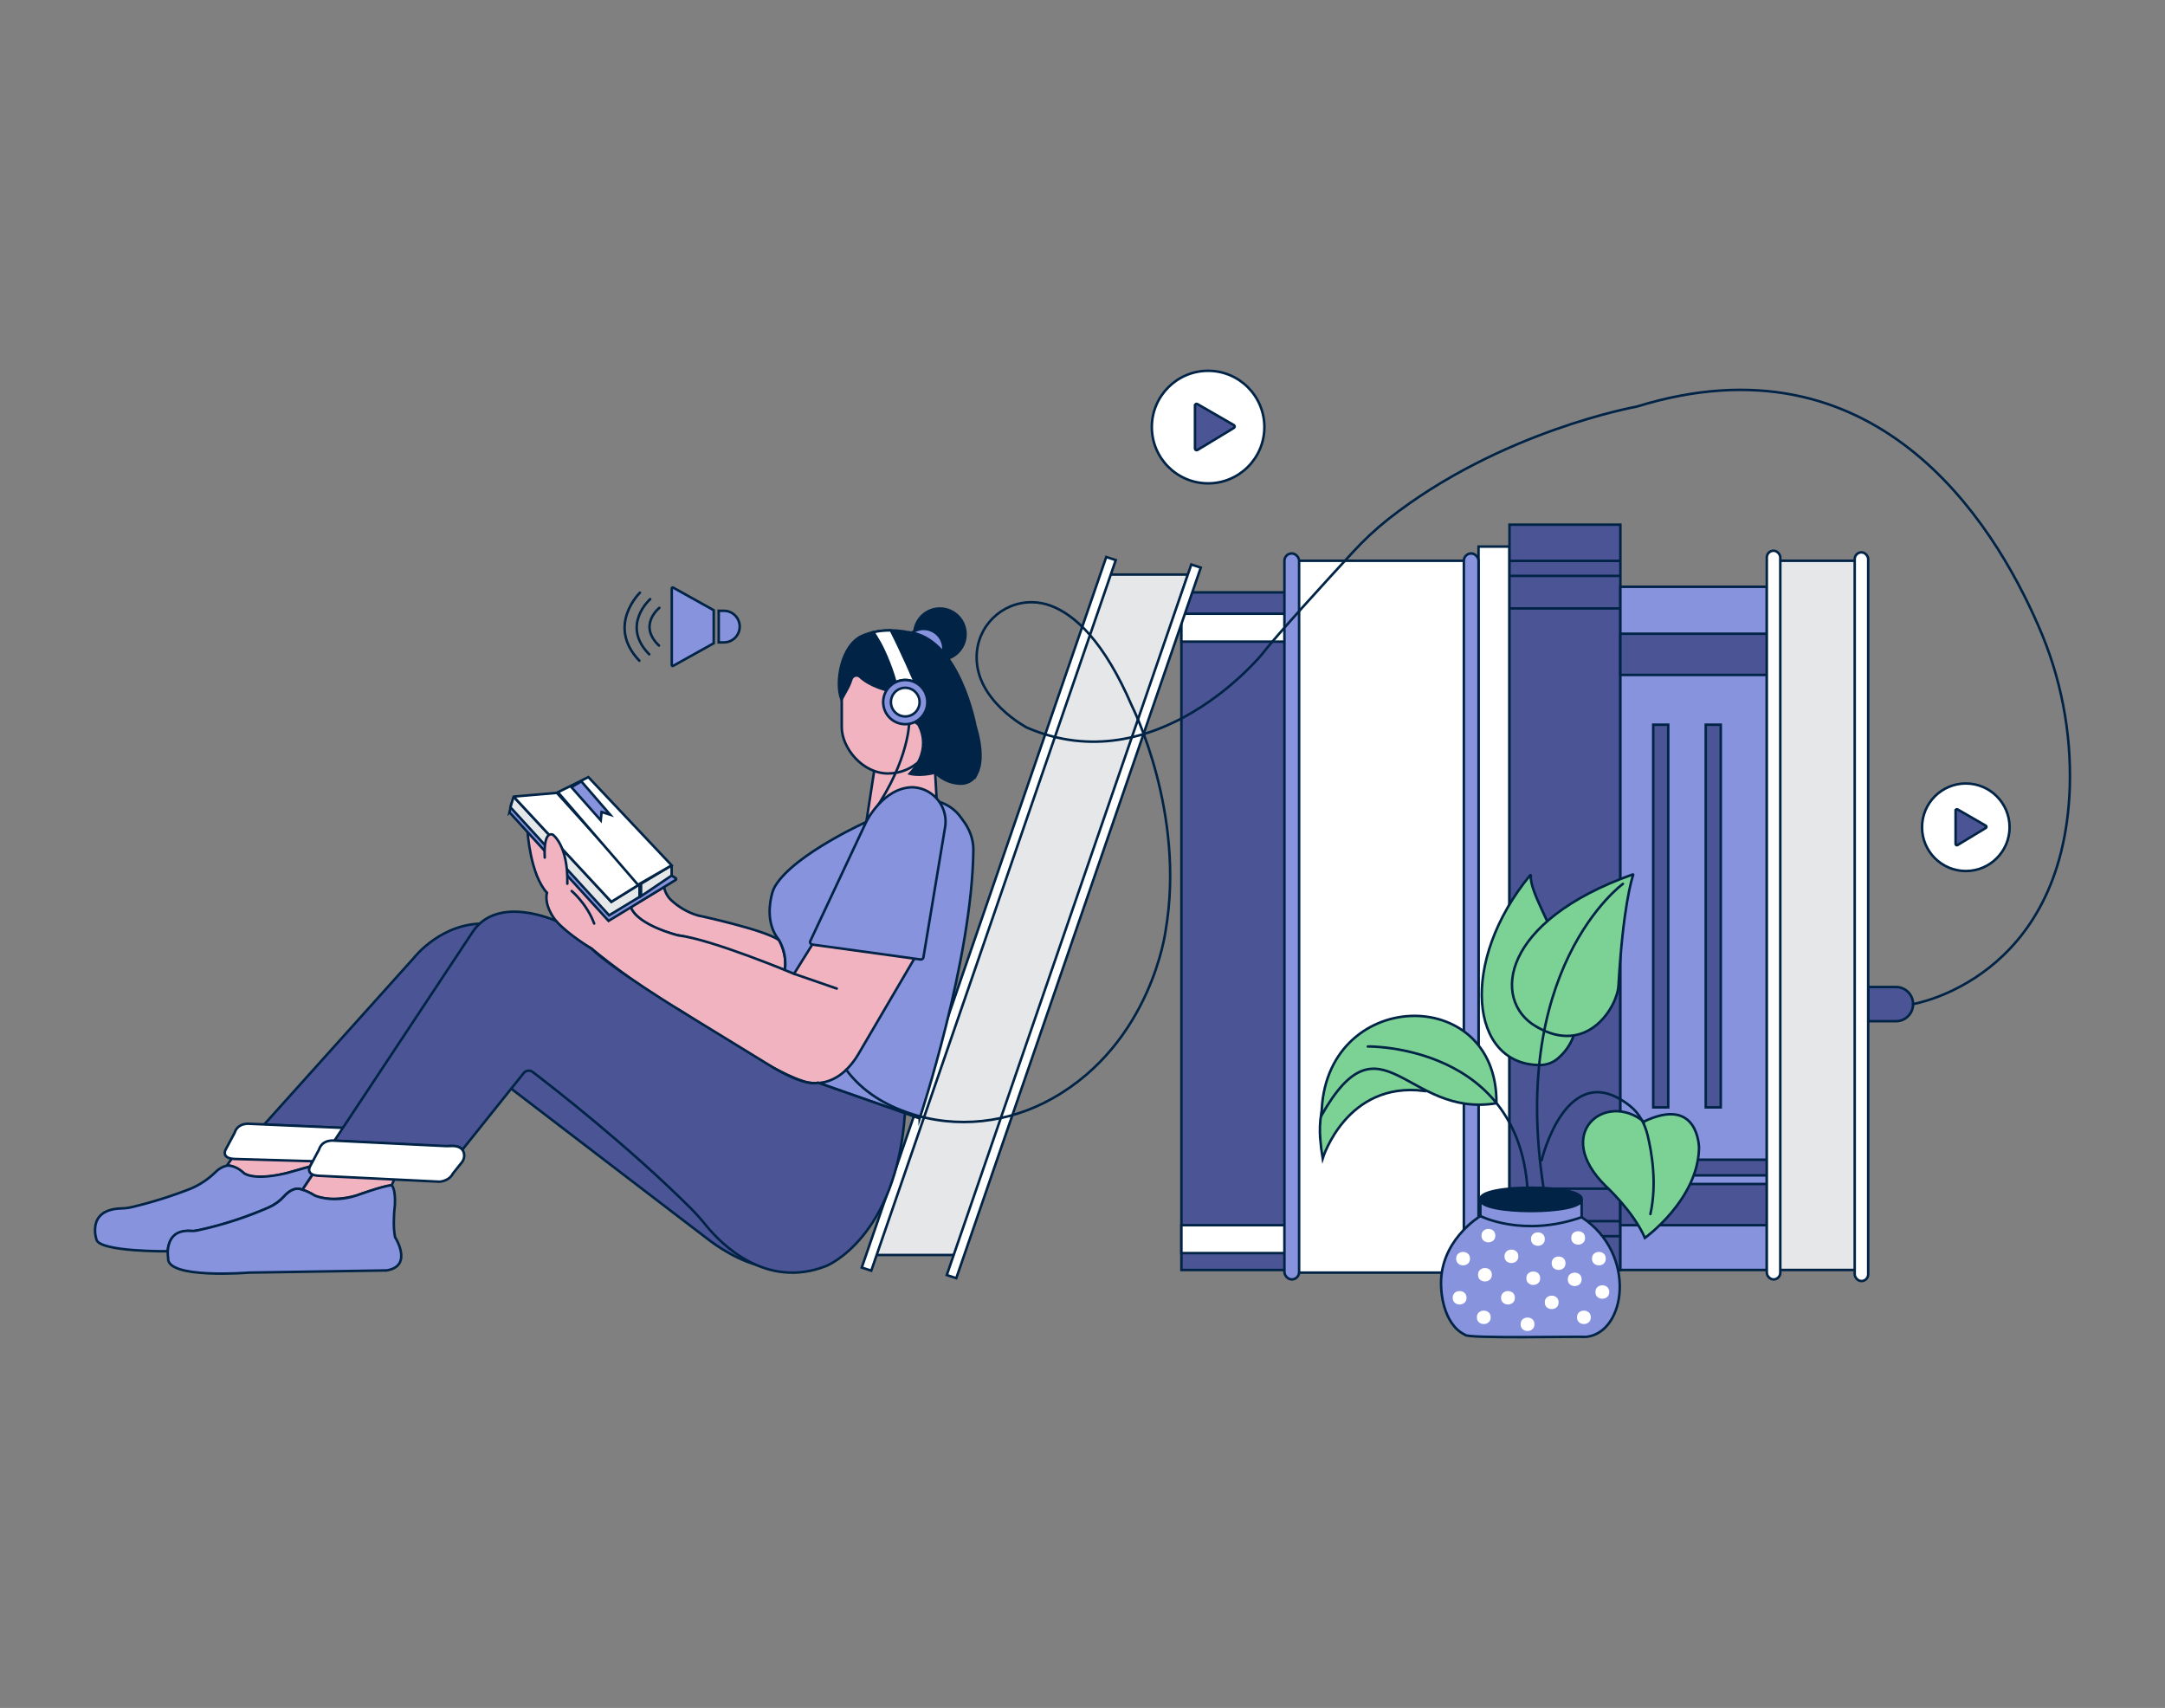 <?xml version="1.0" encoding="UTF-8"?>
<svg xmlns="http://www.w3.org/2000/svg" id="a" width="865.76" height="682.89" viewBox="0 0 865.76 682.89">
  <rect x="0" y="0" width="865.76" height="682.89" fill="#808080" stroke="none"/>
  <g>
    <rect x="472.43" y="236.85" width="42.9" height="270.93" fill="#4b5595" stroke="#002346" stroke-miterlimit="10"></rect>
    <rect x="472.43" y="245.39" width="42.9" height="11.16" fill="#fff" stroke="#002346" stroke-miterlimit="10"></rect>
    <rect x="472.43" y="489.87" width="42.9" height="11.16" fill="#fff" stroke="#002346" stroke-miterlimit="10"></rect>
    <polygon points="441.78 229.72 475.08 229.72 382.81 501.78 349.55 501.78 441.78 229.72" fill="#e6e7e8" stroke="#002346" stroke-miterlimit="10"></polygon>
    <polygon points="348.41 508.05 344.61 506.8 442.38 222.71 446.18 223.95 348.41 508.05" fill="#fff" stroke="#002346" stroke-miterlimit="10"></polygon>
    <polygon points="382.41 511.05 378.61 509.8 476.38 225.71 480.18 226.95 382.41 511.05" fill="#fff" stroke="#002346" stroke-miterlimit="10"></polygon>
    <polygon points="350.11 304.76 346.11 330.76 375.11 329.76 373.23 295.86 350.11 304.76" fill="#f2b3c1" stroke="#002346" stroke-miterlimit="10"></polygon>
    <rect x="336.61" y="255.26" width="37" height="54" rx="18.5" ry="18.5" fill="#f2b3c1" stroke="#002346" stroke-miterlimit="10"></rect>
    <g>
      <circle cx="375.85" cy="253.56" r="10.26" fill="#002346" stroke="#002346" stroke-miterlimit="10"></circle>
      <circle cx="369.35" cy="259.35" r="7.9" fill="#8893dd" stroke="#002346" stroke-miterlimit="10"></circle>
      <path d="M390.52,309.63c-1.22,2.35-3.72,3.77-6.36,3.71-6.53-.16-10.15-4.41-10.15-4.41-6.39,1.59-10.21,.43-10.21,.43,9.61-10.32,3.38-19.76,3.38-19.76-8.92-5.92-7.87-12.62-7.87-12.62-8.78-1.38-13.3-4.4-15.37-6.33-.41-.38-.93-.57-1.44-.57-.62,0-1.23,.27-1.65,.79-.15,.19-.28,.42-.36,.66-.8,2.38-1.06,2.85-2.37,5.23l-1.62,2.95c-2.66-6.59-.22-21.78,8.35-25.52,1.47-.64,2.98-1.11,4.45-1.44,2.47-.55,4.87-.72,6.94-.7,3.84,.03,6.55,.67,6.55,.67,20.75,1.64,27.3,37.65,27.3,37.65,3.1,10.32,2.06,16.11,.43,19.26Z" fill="#002346" stroke="#002346" stroke-miterlimit="10"></path>
    </g>
    <path d="M105.62,449.64l59.91-66.68s11.16-14.51,29.2-13.65l-50.89,82-38.22-1.67Z" fill="#4b5595" stroke="#002346" stroke-miterlimit="10"></path>
    <path d="M93.59,461.95l-2.89,4.11s2.13-.61,6.86,3.05c0,0,3.8,3.35,16.91,0l9.44-2.63,2.17-4.07-32.49-.46Z" fill="#f2b3c1" stroke="#002346" stroke-miterlimit="10"></path>
    <path d="M125,469.62l-4.1,6.14s-3.32-2-7.34,2.64c-1.75,1.85-3.83,3.35-6.14,4.42,0,0-15,6.73-30,9.47,0,0-6.17-1.16-9,3.33-.83,1.42-1.3,3.03-1.34,4.68,0,0-26.86,.27-28.48-4.58-.61-1.89-.76-3.9-.43-5.86,.63-3.21,3.09-6.56,10.61-6.71,1.44-.04,2.87-.23,4.26-.59,7.91-1.89,15.67-4.33,23.24-7.3,3.67-1.56,7.02-3.8,9.87-6.59,1.23-1.3,2.82-2.2,4.56-2.6,0,0,3.14-.54,6.85,3,0,0,3.41,3.05,16.21,.16l.71-.16c5.85-1.63,8.32-2.29,9.44-2.63-.58,1.18-.09,2.6,1.08,3.18Z" fill="#8893dd" stroke="#002346" stroke-miterlimit="10"></path>
    <path d="M146,451.34l-46-2s-4.83-.71-6.19,3.61l-3.63,6.81s-1.82,3.4,3.63,3.63l48.19,1.39s3.86,.91,5.45-2.27l4.31-5.4s2.4-6.7-5.76-5.77Z" fill="#fff" stroke="#002346" stroke-miterlimit="10"></path>
    <path d="M125.81,468.42l-4.89,7.34c1.73,.51,3.38,1.27,4.89,2.26,0,0,5.65,3,16.76,0,0,0,9.39-3.46,14.07-4.13l1.27-2.92-5.95-8-26.15,5.45Z" fill="#f2b3c1" stroke="#002346" stroke-miterlimit="10"></path>
    <path d="M154.63,507.95l-55,.88s-33.3,2.72-32.4-5.92c-.2-1.33-.2-2.67,0-4,.52-3.19,2.33-7.23,9.07-6.76,.8,.05,1.61,0,2.4-.14,9.87-2.09,19.5-5.18,28.74-9.22,2.34-1.01,4.44-2.52,6.14-4.42,1.73-1.91,4.44-4,7.34-2.64,0,0,1.6,.22,4.89,2.26,0,0,6.87,3.2,16.75,0,0,0,10.48-3.82,14.08-4.13,0,0,1.63,1.49,1.27,8-.28,2.32-.42,4.66-.43,7-.01,1.93,.15,3.86,.48,5.76,0,0,7.44,11.55-3.33,13.33Z" fill="#8893dd" stroke="#002346" stroke-miterlimit="10"></path>
    <path d="M265.55,354.65h0c.36,1.99,1.33,3.81,2.79,5.21,2.99,2.8,6.57,4.89,10.48,6.11,0,0,26.48,5.62,32.65,9.87,0,0,3.46,5.72,2.32,12,0,0-32.18-12.28-42.07-13.77-.6-.09-1.19-.21-1.77-.37-3.69-1-15.19-4.46-17.75-11l13.35-8.05Z" fill="#f2b3c1" stroke="#002346" stroke-miterlimit="10"></path>
    <path d="M365.89,272.79c-2.44-1.23-5.33-1.23-7.78,0-1.87-7-5.35-14.51-7-17.03l-1.81-3.01c2.47-.55,4.87-.72,6.94-.7,4.08,7.88,9.65,20.74,9.65,20.74Z" fill="#fff" stroke="#002346" stroke-miterlimit="10"></path>
    <path d="M367.77,447.17l-40.72-14.3-14.05-41.3c1.79-5.21,1.26-10.94-1.48-15.73-5.33-6.48-3.72-15.15-2.73-18.73,.3-1.05,.73-2.06,1.3-3,3.94-6.42,13.27-12.89,21.48-17.7,.74-.43,1.45-.85,2.17-1.25,7-4,12.7-6.51,12.7-6.51,1.85,1.02,4.15,.72,5.67-.75,0,0,8.8-8.95,18.81-8.2,0,0,8.55,.11,13.51,7.4,.14,.21,.29,.42,.45,.62,2.73,3.5,4.41,7.71,4.36,12.15-.5,44.04-21.47,107.3-21.47,107.3Z" fill="#8893dd" stroke="#002346" stroke-miterlimit="10"></path>
    <path d="M324.85,377.61l-7.32,11.75s-32.67-13.77-46.43-15.39c0,0-16.2-4-18.9-11.33l-41.2-29.79s1.08,16.92,7.74,24.12c0,0-3.6,10.62,17.81,22.31,0,0,17.82,14.94,36.18,25.2,0,0,35.09,23.57,47.68,27.53,0,0,12.78,5.94,22.68-10.26l23.57-40.22-41.81-3.92Z" fill="#f2b3c1" stroke="#002346" stroke-miterlimit="10"></path>
    <path d="M203.74,324.78l39.62,43.42,26.85-16.39c.25-.15,.25-.51,.01-.67l-1.64-1.07-46.61-30.46-17.51,1.9-.72,3.27Z" fill="#8893dd" stroke="#002346" stroke-miterlimit="10"></path>
    <path d="M205.6,318.74l38.87,41.83,11.27-6.99v5.02l-12.17,7.37-39.45-43.2,1.17-3.95c.04-.14,.22-.18,.32-.07Z" fill="#e6e7e8" stroke="#002346" stroke-miterlimit="10"></path>
    <path d="M222.69,317.02l-17.19,1.47c-.05,0-.08,.07-.04,.1l39,41.98,11.27-6.99-33.04-36.56Z" fill="#fff" stroke="#002346" stroke-miterlimit="10"></path>
    <path d="M256.36,353.34l12.03-7.23c.08-.05,.19,.01,.19,.11v3.85l-12.22,8.25v-4.98Z" fill="#e6e7e8" stroke="#002346" stroke-miterlimit="10"></path>
    <polygon points="223.11 316.76 235.28 310.72 268.58 345.99 255.11 353.76 223.11 316.76" fill="#fff" stroke="#002346" stroke-miterlimit="10"></polygon>
    <polygon points="240.24 328 228.5 314.74 232.46 312.39 244 325.74 240.57 324.66 240.24 328" fill="#8893dd" stroke="#002346" stroke-miterlimit="10"></polygon>
    <path d="M217.84,342.88s-.78-10.58,3.22-9.16c0,0,6.19,4.26,5.81,19.61" fill="#f2b3c1" stroke="#002346" stroke-linecap="round" stroke-linejoin="round"></path>
    <path d="M201.54,433.07l69.46,53.16,12.49,9.53s8.77,7,18.75,9.9l-24.88-53.71-72-38.59-3.82,19.71Z" fill="#4b5595" stroke="#002346" stroke-miterlimit="10"></path>
    <rect x="516.57" y="224.21" width="71.74" height="284.62" fill="#fff" stroke="#002346" stroke-miterlimit="10"></rect>
    <rect x="591.25" y="218.54" width="12.39" height="289.23" fill="#fff" stroke="#002346" stroke-miterlimit="10"></rect>
    <rect x="603.63" y="209.78" width="44.34" height="297.99" fill="#4b5595" stroke="#002346" stroke-miterlimit="10"></rect>
    <rect x="647.97" y="234.61" width="58.56" height="273.16" fill="#8893dd" stroke="#002346" stroke-miterlimit="10"></rect>
    <rect x="647.97" y="253.39" width="58.56" height="16.47" fill="#4b5595" stroke="#002346" stroke-miterlimit="10"></rect>
    <rect x="647.97" y="473.4" width="58.56" height="16.47" fill="#4b5595" stroke="#002346" stroke-miterlimit="10"></rect>
    <rect x="647.97" y="463.69" width="58.56" height="6.26" fill="#4b5595" stroke="#002346" stroke-miterlimit="10"></rect>
    <rect x="709.22" y="224.21" width="35.15" height="283.56" fill="#e6e7e8" stroke="#002346" stroke-miterlimit="10"></rect>
    <path d="M747.07,394.63h11.12c3.78,0,6.84,3.06,6.84,6.84h0c0,3.78-3.06,6.84-6.84,6.84h-11.12v-13.68h0Z" fill="#4b5595" stroke="#002346" stroke-miterlimit="10"></path>
    <path d="M363.54,289.56s-.52,17.37-17.15,39.05" fill="none" stroke="#002346" stroke-linecap="round" stroke-linejoin="round"></path>
    <path d="M184.85,459.74l24.57-30.69c.88-1.1,2.48-1.3,3.6-.44,7.97,6.08,37.99,29.41,63.03,54.32,2.21,2.22,4.3,4.56,6.27,7,5.91,7.29,23.94,25.84,48.18,16.21,0,0,27.94-11.19,31.39-61.06l-34.84-12.2s-3.9,2-17.49-5.8c0,0-26-16-36.84-22.59,0,0-28-17.13-36.18-25.2,0,0-9.4-5.67-14.21-11.08,0,0-23.26-10.68-33.27,4.33l-55.33,83.53,44.53,2.37s5.27-1.06,6.59,1.31Z" fill="#4b5595" stroke="#002346" stroke-miterlimit="10"></path>
    <path d="M179.99,458.21c-.73,.05-1.47,.03-2.2,0l-44.05-2.15s-4.83-.71-6.19,3.61l-3.63,6.81s-1.82,3.4,3.63,3.63l48.13,2.36s3.85-.09,5.44-3.27l3.48-4.36c.89-1.06,1.23-2.48,.91-3.83-.39-1.52-1.71-3.05-5.51-2.8Z" fill="#fff" stroke="#002346" stroke-miterlimit="10"></path>
    <rect x="513.63" y="221.28" width="5.87" height="290.27" rx="2.93" ry="2.93" fill="#8893dd" stroke="#002346" stroke-miterlimit="10"></rect>
    <rect x="585.38" y="221.28" width="5.87" height="290.27" rx="2.93" ry="2.93" fill="#8893dd" stroke="#002346" stroke-miterlimit="10"></rect>
    <path d="M765,401.46s60-9.72,62.68-86.63c.69-22.14-3.58-44.16-12.48-64.44-18.48-42.6-65.52-117.31-160.81-87.78,0,0-54.46,9.66-99.29,45-5.1,4.06-9.88,8.51-14.27,13.33-9.92,10.76-30.41,33.15-36.17,40.64,0,0-42.17,51.83-94.1,29.29,0,0-20.41-10.73-20-28.43,.15-12.11,10.08-21.8,22.18-21.65,2.54,.03,5.05,.5,7.43,1.39,9.71,3.63,21.36,14.26,32.53,40.2,0,0,21.56,42.6,13.39,89.89,0,0-5.65,44.5-45,66.78-17.59,10-38.58,12.47-57.72,5.94-9.07-3.09-18.39-8.36-25-17.29" fill="none" stroke="#002346" stroke-linecap="round" stroke-linejoin="round"></path>
    <rect x="706.53" y="220.2" width="5.39" height="291.35" rx="2.69" ry="2.69" fill="#fff" stroke="#002346" stroke-miterlimit="10"></rect>
    <rect x="741.68" y="220.85" width="5.39" height="291.35" rx="2.69" ry="2.69" fill="#fff" stroke="#002346" stroke-miterlimit="10"></rect>
    <path d="M268.63,235.24v30.68c0,.28,.3,.45,.54,.32l16.24-9.05v-13.21l-16.24-9.05c-.24-.13-.54,.04-.54,.32Z" fill="#8893dd" stroke="#002346" stroke-miterlimit="10"></path>
    <path d="M287.41,244.21h2.07c3.49,0,6.32,2.83,6.32,6.32h0c0,3.49-2.83,6.32-6.32,6.32h-2.07v-12.64Z" fill="#8893dd" stroke="#002346" stroke-miterlimit="10"></path>
    <circle cx="362" cy="280.73" r="8.83" fill="#8893dd" stroke="#002346" stroke-miterlimit="10"></circle>
    <circle cx="362" cy="280.73" r="5.73" fill="#fff" stroke="#002346" stroke-miterlimit="10"></circle>
    <path d="M377.85,331.22l-8.58,51.56c-.09,.55-.6,.92-1.15,.85l-43.28-5.96c-.69-.09-1.08-.83-.79-1.45l22.34-47.61s6.72-13.84,18.72-13.84c0,0,.1,0,.27,.02,8.26,.57,14.1,8.33,12.47,16.44Z" fill="#8893dd" stroke="#002346" stroke-miterlimit="10"></path>
    <path d="M228.61,356.26s6,5,9,13" fill="none" stroke="#002346" stroke-linecap="round" stroke-linejoin="round"></path>
    <line x1="317.53" y1="389.36" x2="334.61" y2="395.26" fill="none" stroke="#002346" stroke-linecap="round" stroke-linejoin="round"></line>
    <line x1="603.61" y1="224.26" x2="647.89" y2="224.26" fill="none" stroke="#002346" stroke-miterlimit="10"></line>
    <line x1="603.61" y1="230.26" x2="647.89" y2="230.26" fill="none" stroke="#002346" stroke-miterlimit="10"></line>
    <line x1="603.61" y1="243.26" x2="647.89" y2="243.26" fill="none" stroke="#002346" stroke-miterlimit="10"></line>
    <line x1="647.89" y1="494.26" x2="603.61" y2="494.26" fill="none" stroke="#002346" stroke-miterlimit="10"></line>
    <line x1="647.89" y1="488.26" x2="603.61" y2="488.26" fill="none" stroke="#002346" stroke-miterlimit="10"></line>
    <line x1="647.89" y1="475.26" x2="603.61" y2="475.26" fill="none" stroke="#002346" stroke-miterlimit="10"></line>
    <rect x="661.11" y="289.76" width="6" height="153" fill="#4b5595" stroke="#002346" stroke-miterlimit="10"></rect>
    <rect x="682.11" y="289.76" width="6" height="153" fill="#4b5595" stroke="#002346" stroke-miterlimit="10"></rect>
    <path d="M255.9,236.97s-13.64,13.21-.22,27.21" fill="none" stroke="#002346" stroke-linecap="round" stroke-linejoin="round"></path>
    <path d="M260,239.55s-11.87,10.46-.38,22.07" fill="none" stroke="#002346" stroke-linecap="round" stroke-linejoin="round"></path>
    <path d="M263.67,243.03s-8.75,6.9-.15,15.09" fill="none" stroke="#002346" stroke-linecap="round" stroke-linejoin="round"></path>
    <circle cx="483.11" cy="170.76" r="22.5" fill="#fff" stroke="#002346" stroke-miterlimit="10"></circle>
    <path d="M477.86,162.13v17.23c0,.51,.56,.82,.99,.56l14.57-8.82c.43-.26,.42-.88-.01-1.13l-14.57-8.41c-.44-.25-.98,.06-.98,.57Z" fill="#4b5595" stroke="#002346" stroke-miterlimit="10"></path>
    <circle cx="786.11" cy="330.76" r="17.5" fill="#fff" stroke="#002346" stroke-miterlimit="10"></circle>
    <path d="M782.02,324.05v13.4c0,.4,.43,.64,.77,.44l11.33-6.86c.33-.2,.33-.68,0-.88l-11.33-6.54c-.34-.2-.76,.05-.76,.44Z" fill="#4b5595" stroke="#002346" stroke-miterlimit="10"></path>
  </g>
  <g>
    <path d="M527.96,455.53c.2,2.34,.51,4.98,.96,7.67,0,0,9.48-31.02,40.64-27.02l-6.12-13.48-5.06-5.06c-10.16,5.28-20,3.69-26.72,17.32-3.14,6.36-4.31,13.51-3.69,20.58Z" fill="#7cd295" stroke="#002346" stroke-miterlimit="10"></path>
    <path d="M615.81,425.83c-28.12,.03-32.32-41.41-3.91-75.9,.09-.11,.27-.04,.26,.11-1.12,11.76,33.4,53.9,10.78,73.19-1.99,1.69-4.51,2.6-7.12,2.6Z" fill="#7cd295" stroke="#002346" stroke-miterlimit="10"></path>
    <path d="M614.12,410.35c-17.74-10.53-13.74-42.1,38.83-60.73,.1-.03,.2,.06,.16,.15-.6,1.71-4.08,12.88-5.91,44.4-.49,8.4-12.49,28.4-33.08,16.17Z" fill="#7cd295" stroke="#002346" stroke-miterlimit="10"></path>
    <path d="M632.47,479.54c.8,6.21-41.3,6.21-40.5,0-.8-6.21,41.3-6.21,40.5,0Z" fill="#002346" stroke="#002346" stroke-miterlimit="10"></path>
    <path d="M634.14,534.54c-1.82-.27-48.18,.79-48.29-.86-9.13-4.33-9.52-18.47-9.52-18.47-1.38-18.87,15.65-28.99,15.65-28.99v-6.67c-.8,6.21,41.3,6.21,40.5,0v7.13c22.29,14.63,17.77,46.38,1.66,47.86Z" fill="#8893dd" stroke="#002346" stroke-miterlimit="10"></path>
    <path d="M633.85,494.96c.05,3.58-5.58,3.58-5.52,0-.05-3.58,5.58-3.58,5.52,0Z" fill="#fff"></path>
    <path d="M642.14,503.24c.05,3.58-5.58,3.58-5.52,0-.05-3.58,5.58-3.58,5.52,0Z" fill="#fff"></path>
    <path d="M643.52,516.59c.05,3.58-5.58,3.58-5.52,0-.05-3.58,5.58-3.58,5.52,0Z" fill="#fff"></path>
    <path d="M636.15,526.71c.05,3.58-5.58,3.58-5.52,0-.05-3.58,5.58-3.58,5.52,0Z" fill="#fff"></path>
    <path d="M613.6,529.48c.05,3.58-5.58,3.58-5.52,0-.05-3.58,5.58-3.58,5.52,0Z" fill="#fff"></path>
    <path d="M596.11,526.71c.05,3.58-5.58,3.58-5.52,0-.05-3.58,5.58-3.58,5.52,0Z" fill="#fff"></path>
    <path d="M586.45,518.89c.05,3.58-5.58,3.58-5.52,0-.05-3.58,5.58-3.58,5.52,0Z" fill="#fff"></path>
    <path d="M587.83,503.24c.05,3.58-5.58,3.58-5.52,0-.05-3.58,5.58-3.58,5.52,0Z" fill="#fff"></path>
    <path d="M597.96,494.04c.05,3.58-5.58,3.58-5.52,0-.05-3.58,5.58-3.58,5.52,0Z" fill="#fff"></path>
    <path d="M607.16,502.32c.05,3.58-5.58,3.58-5.52,0-.05-3.58,5.58-3.58,5.52,0Z" fill="#fff"></path>
    <path d="M596.57,509.68c.05,3.58-5.58,3.58-5.52,0-.05-3.58,5.58-3.58,5.52,0Z" fill="#fff"></path>
    <path d="M605.78,518.89c.05,3.58-5.58,3.58-5.52,0-.05-3.58,5.58-3.58,5.52,0Z" fill="#fff"></path>
    <path d="M615.9,511.07c.05,3.58-5.58,3.58-5.52,0-.05-3.58,5.58-3.58,5.52,0Z" fill="#fff"></path>
    <path d="M617.75,495.42c.05,3.58-5.58,3.58-5.52,0-.05-3.58,5.58-3.58,5.52,0Z" fill="#fff"></path>
    <path d="M626.03,505.08c.05,3.58-5.58,3.58-5.52,0-.05-3.58,5.58-3.58,5.52,0Z" fill="#fff"></path>
    <path d="M632.47,511.53c.05,3.58-5.58,3.58-5.52,0-.05-3.58,5.58-3.58,5.52,0Z" fill="#fff"></path>
    <path d="M623.27,520.73c.05,3.58-5.58,3.58-5.52,0-.05-3.58,5.58-3.58,5.52,0Z" fill="#fff"></path>
    <path d="M657.33,448.47c-15.18-12.36-36.76,4.61-15.19,25.77,0,0,11.05,10.12,15.65,20.71,0,0,21.17-15.19,21.63-35.9,0,0,0-21.17-22.09-10.59Z" fill="#7cd295" stroke="#002346" stroke-miterlimit="10"></path>
    <path d="M528.48,445.91c23.85-42.04,34.03,1.19,69.93-4.8,.54-48.33-69.4-46.3-69.93,4.8Z" fill="#7cd295" stroke="#002346" stroke-miterlimit="10"></path>
    <path d="M591.97,486.21s16.99,8.72,40.5,.46" fill="none" stroke="#002346" stroke-linecap="round" stroke-linejoin="round"></path>
    <path d="M616.48,463.91s10-42,35.45-21.63c3.58,2.86,5.82,7.08,6.91,11.53,1.69,6.9,3.83,19.46,1.14,31.6" fill="none" stroke="#002346" stroke-linecap="round" stroke-linejoin="round"></path>
    <path d="M648.98,353.41s-47,34-31,126" fill="none" stroke="#002346" stroke-linecap="round" stroke-linejoin="round"></path>
    <path d="M546.98,418.41s62-1,64,60" fill="none" stroke="#002346" stroke-linecap="round" stroke-linejoin="round"></path>
  </g>
</svg>
